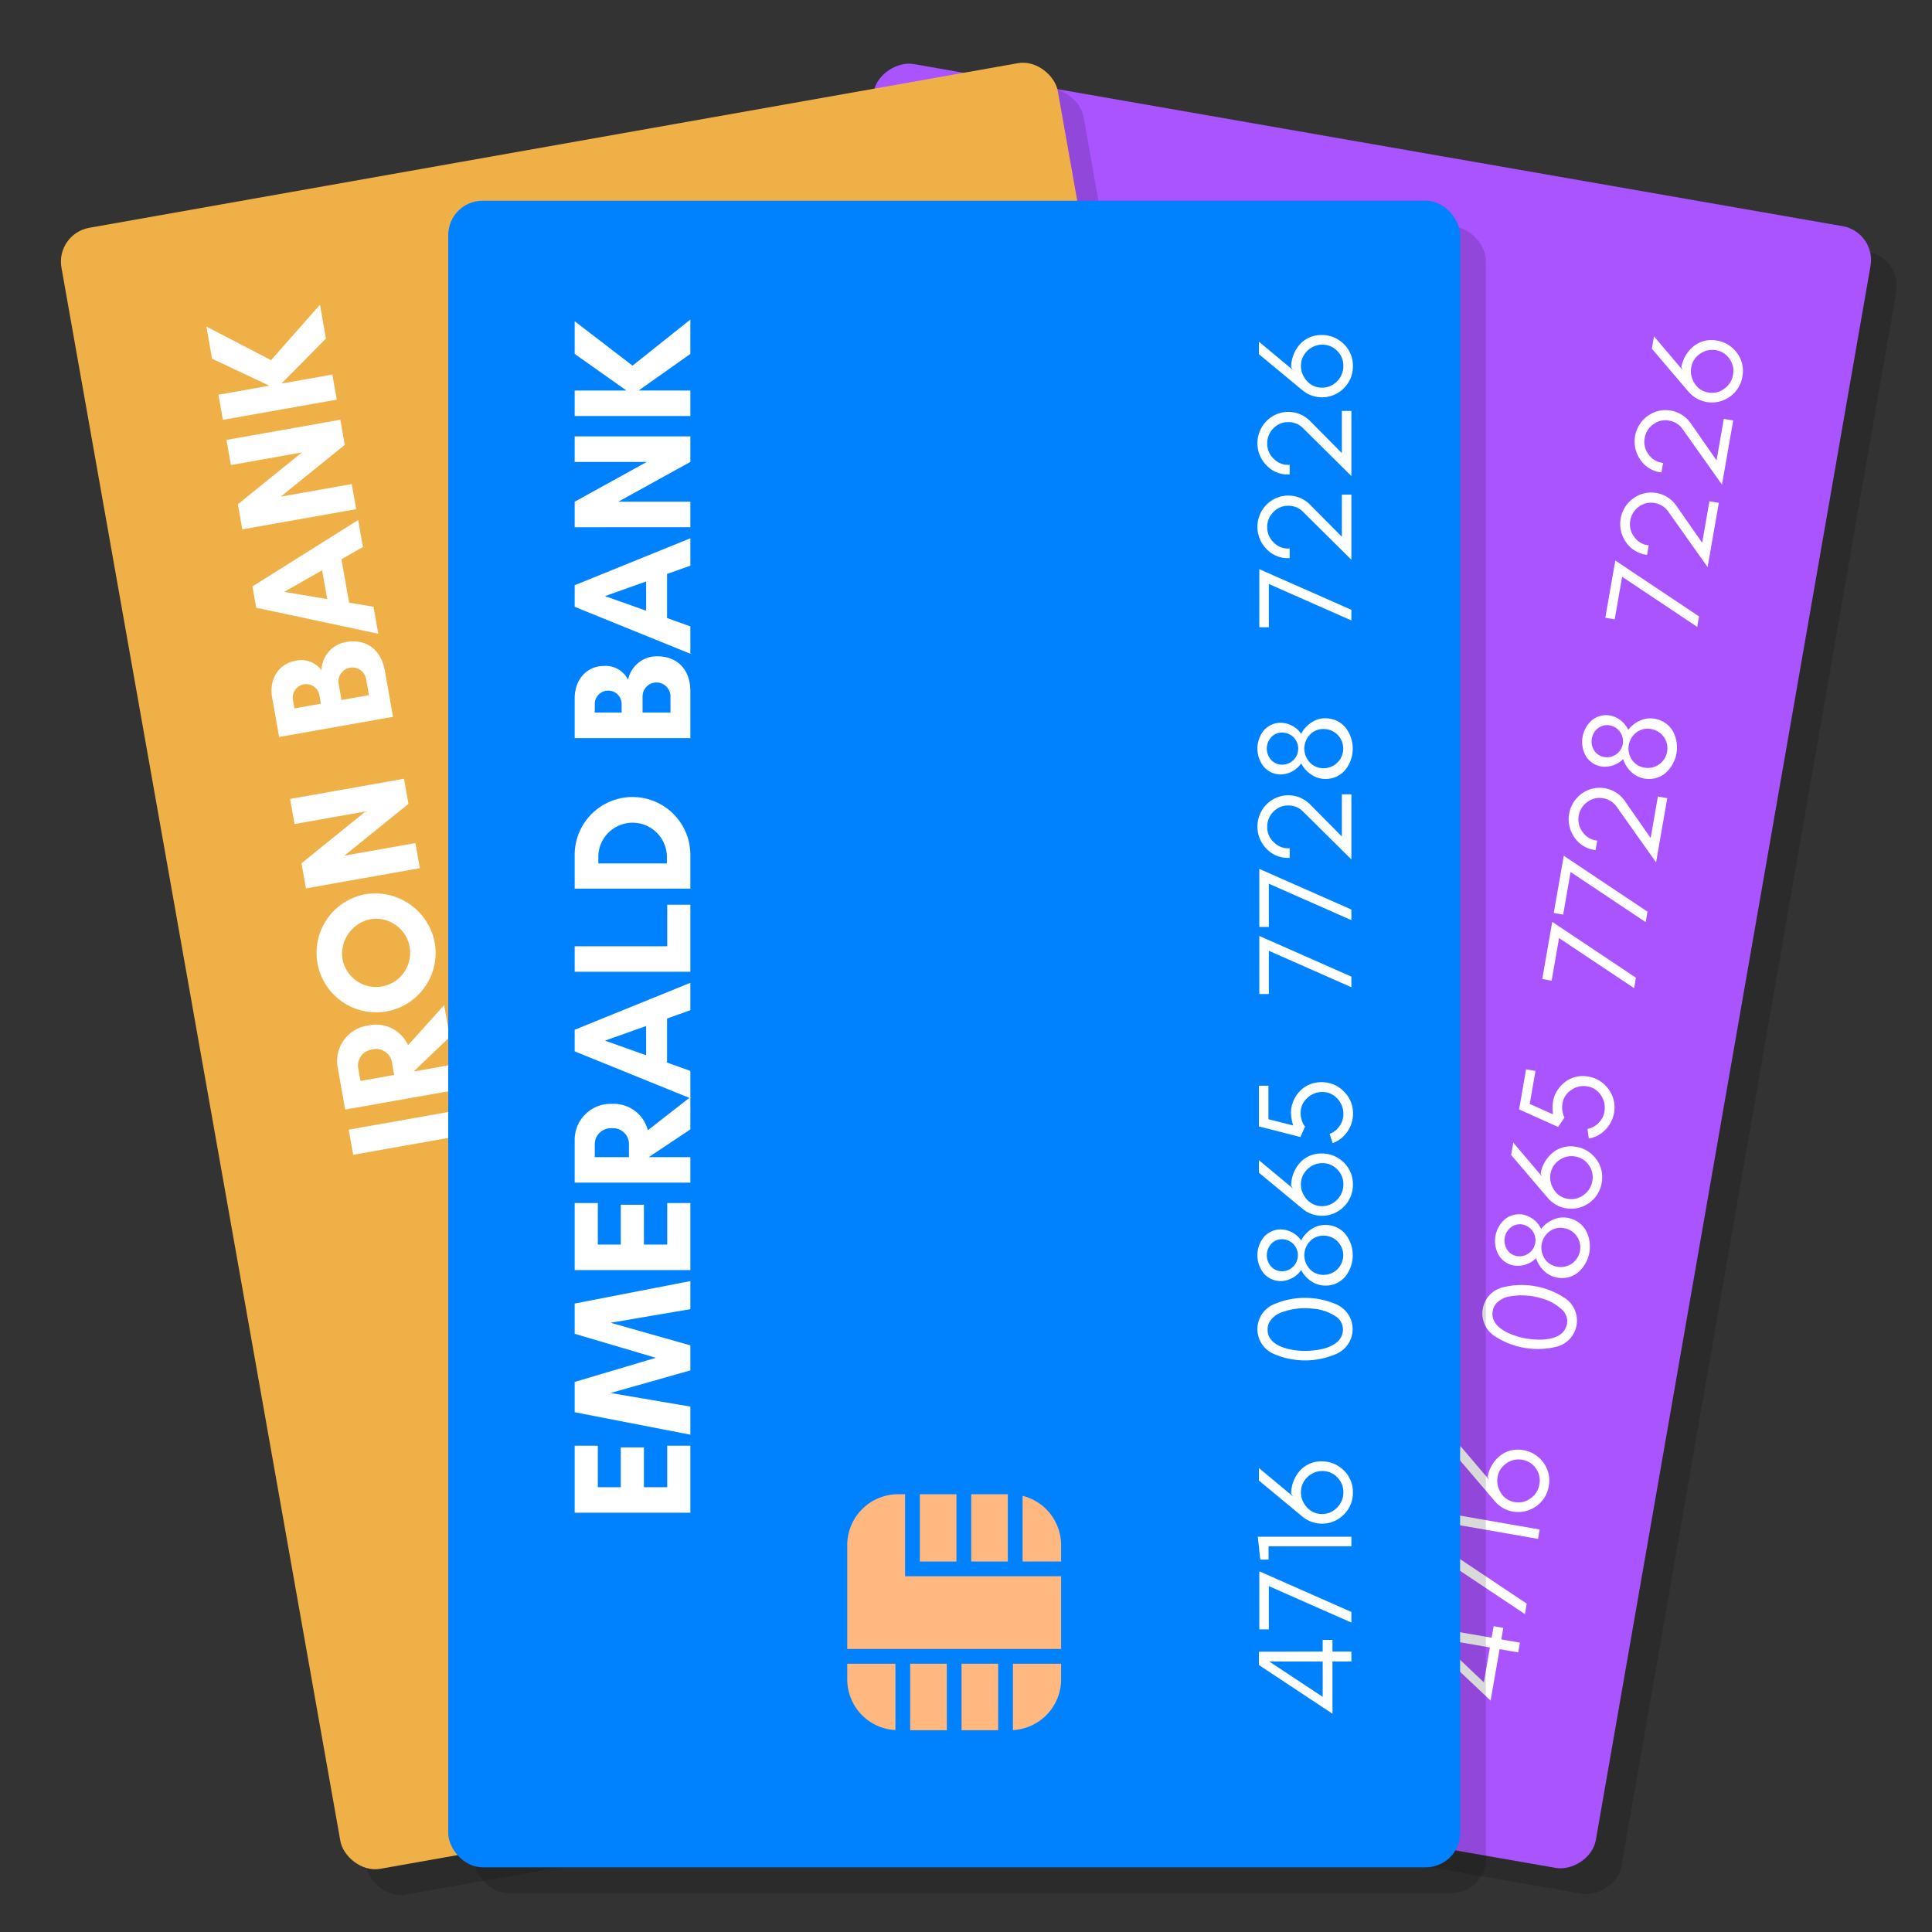 <svg xmlns="http://www.w3.org/2000/svg" viewBox="0 0 300 300"><rect x="0" y="0" width="300" height="300" fill="#333333" stroke="none"/><defs><style>.cls-1{isolation:isolate;}.cls-2{opacity:0.15;mix-blend-mode:multiply;}.cls-3{fill:#aa54ff;}.cls-4{fill:#fff;}.cls-5{fill:#ffb980;}.cls-6{fill:#f0b048;}.cls-7{fill:#0082ff;}</style></defs><title>card-stack</title><g class="cls-1"><g id="Card_Stack" data-name="Card Stack"><g class="cls-2"><rect x="66.34" y="75.439" width="258.79" height="157.123" rx="5.333" ry="5.333" transform="translate(10.377 320.345) rotate(-80.101)"/></g><rect class="cls-3" x="62.34" y="71.439" width="258.79" height="157.123" rx="5.333" ry="5.333" transform="translate(11.006 313.093) rotate(-80.101)"/><path class="cls-4" d="M236.011,255.068l-.265,1.518-2.892-.504L231.46,264.07l-9.955-9.412.356-2.039,9.76,1.683.312-1.79,1.498.262-.312,1.79Zm-5.599,6.161.944-5.409-8.177-1.427Z"/><path class="cls-4" d="M236.785,250.633l-11.655-7.779-1.154,6.615-1.456-.254,1.55-8.883,12.999,8.678Z"/><path class="cls-4" d="M226.152,236.747l-.355,2.038-1.269-.221.234-3.561,14.313,2.498-.254,1.456Z"/><path class="cls-4" d="M238.381,225.888a4.95,4.95,0,0,1,1.32,1.28,4.654,4.654,0,0,1,.784,3.61,4.707,4.707,0,0,1-1.971,3.129,4.772,4.772,0,0,1-6.373-.77l-5.712-6.699.334-1.914,4.445,5.235-.197-.463a5.407,5.407,0,0,1,1.916-3.246,4.411,4.411,0,0,1,3.625-.867A4.732,4.732,0,0,1,238.381,225.888Zm-5.801,4.797a3.652,3.652,0,0,0,.513,1.184,3.063,3.063,0,0,0,2.097,1.373,3.148,3.148,0,0,0,2.47-.576,3.279,3.279,0,0,0,1.374-2.161,3.184,3.184,0,0,0-.534-2.474,3.143,3.143,0,0,0-2.101-1.353,3.235,3.235,0,0,0-2.474.544,3.155,3.155,0,0,0-1.381,2.139A3.246,3.246,0,0,0,232.58,230.685Z"/><path class="cls-4" d="M241.682,209.122a12.175,12.175,0,0,1-9.632-1.681,4.186,4.186,0,0,1,1.317-7.552,12.174,12.174,0,0,1,9.632,1.681,4.186,4.186,0,0,1-1.317,7.552Zm-9.891-5.542a2.365,2.365,0,0,0,.092,1.26,2.911,2.911,0,0,0,.647,1.013,4.579,4.579,0,0,0,1.021.79,8.481,8.481,0,0,0,1.196.572,10.61,10.61,0,0,0,1.91.57q.785.136,1.398.189a12.11,12.11,0,0,0,1.279.041,7.268,7.268,0,0,0,1.322-.145,4.786,4.786,0,0,0,1.208-.41,2.557,2.557,0,0,0,1.46-1.922,2.408,2.408,0,0,0-.76-2.158,7.506,7.506,0,0,0-3.4-1.826,10.242,10.242,0,0,0-1.019-.241,10.552,10.552,0,0,0-3.652-.017,3.64,3.64,0,0,0-2.182,1.131A2.313,2.313,0,0,0,231.791,203.58Z"/><path class="cls-4" d="M245.073,197.555a3.96,3.96,0,0,1-3.328.823,3.856,3.856,0,0,1-1.921-.968,4.681,4.681,0,0,1-1.306-2.039,4.017,4.017,0,0,1-3.331,1.155,3.474,3.474,0,0,1-2.462-1.62,4.484,4.484,0,0,1,.977-5.596,3.489,3.489,0,0,1,2.876-.688,4.008,4.008,0,0,1,2.731,2.213,4.695,4.695,0,0,1,1.919-1.477,3.804,3.804,0,0,1,2.104-.265,4.241,4.241,0,0,1,1.726.676,4.031,4.031,0,0,1,1.158,1.23,5.309,5.309,0,0,1-1.144,6.554Zm-11.058-3.527a2.25,2.25,0,0,0,1.558,1.023,2.493,2.493,0,0,0,.857-4.91,2.252,2.252,0,0,0-1.812.434,2.609,2.609,0,0,0-.603,3.453Zm5.857,1.441a2.831,2.831,0,0,0,1.931,1.226,3.024,3.024,0,0,0,2.271-.482,3.061,3.061,0,0,0,.748-4.285,3.03,3.03,0,0,0-1.973-1.224,2.833,2.833,0,0,0-2.232.5,3.141,3.141,0,0,0-.744,4.266Z"/><path class="cls-4" d="M246.601,178.792a4.961,4.961,0,0,1,1.319,1.28,4.654,4.654,0,0,1,.784,3.61,4.709,4.709,0,0,1-1.971,3.129,4.77,4.77,0,0,1-6.372-.77l-5.713-6.699.334-1.914,4.445,5.235-.197-.463a5.417,5.417,0,0,1,1.916-3.246,4.417,4.417,0,0,1,3.626-.868A4.724,4.724,0,0,1,246.601,178.792Zm-5.802,4.797a3.619,3.619,0,0,0,.514,1.183,3.059,3.059,0,0,0,2.096,1.374,3.148,3.148,0,0,0,2.471-.577,3.273,3.273,0,0,0,1.373-2.16,3.184,3.184,0,0,0-.533-2.474,3.145,3.145,0,0,0-2.101-1.353,3.237,3.237,0,0,0-2.474.543,3.161,3.161,0,0,0-1.382,2.14A3.246,3.246,0,0,0,240.799,183.589Z"/><path class="cls-4" d="M241.164,170.998a4.545,4.545,0,0,1,.672-1.702,4.985,4.985,0,0,1,1.25-1.326,4.484,4.484,0,0,1,3.547-.795,4.748,4.748,0,0,1,3.158,1.987,4.679,4.679,0,0,1,.831,3.661,4.861,4.861,0,0,1-1.346,2.605,4.637,4.637,0,0,1-2.563,1.364l-.211-1.495a3.2,3.2,0,0,0,1.73-.941,3.071,3.071,0,0,0,.882-1.614,3.675,3.675,0,0,0-.006-1.502,3.627,3.627,0,0,0-.514-1.172,3.079,3.079,0,0,0-2.117-1.377A3.298,3.298,0,0,0,244,169.244a2.988,2.988,0,0,0-1.36,2.023,3.559,3.559,0,0,0,.29,2.271l-.983,1.457-6.062-2.729,1.086-6.221,1.456.255-.894,5.118,3.619,1.617A6.77,6.77,0,0,1,241.164,170.998Z"/><path class="cls-4" d="M253.745,153.444l-11.655-7.78-1.154,6.616-1.456-.254,1.55-8.883,12.999,8.678Z"/><path class="cls-4" d="M255.535,143.184l-11.654-7.779-1.154,6.616-1.457-.254,1.551-8.883,12.998,8.678Z"/><path class="cls-4" d="M251.048,125.29a3.161,3.161,0,0,0-2.125-1.335,3.103,3.103,0,0,0-2.437.572,3.247,3.247,0,0,0-1.341,2.156,3.156,3.156,0,0,0,.628,2.542,3.039,3.039,0,0,0,2.238,1.302l-.258,1.477a4.55,4.55,0,0,1-3.243-1.927,4.906,4.906,0,0,1,1.121-6.857,4.739,4.739,0,0,1,6.651,1.129l4.029,5.783,1.125-6.449,1.457.254-1.739,9.965Z"/><path class="cls-4" d="M258.597,120.054a3.955,3.955,0,0,1-3.327.824,3.863,3.863,0,0,1-1.922-.968,4.681,4.681,0,0,1-1.305-2.04,4.016,4.016,0,0,1-3.332,1.155,3.473,3.473,0,0,1-2.461-1.619,4.485,4.485,0,0,1,.977-5.597,3.492,3.492,0,0,1,2.876-.688,4.006,4.006,0,0,1,2.731,2.213,4.681,4.681,0,0,1,1.919-1.477,3.812,3.812,0,0,1,2.104-.265,4.249,4.249,0,0,1,1.726.676,4.029,4.029,0,0,1,1.157,1.231,5.305,5.305,0,0,1-1.144,6.553Zm-11.058-3.526a2.254,2.254,0,0,0,1.559,1.022,2.492,2.492,0,0,0,.857-4.91,2.251,2.251,0,0,0-1.812.434,2.611,2.611,0,0,0-.604,3.454Zm5.858,1.439a2.829,2.829,0,0,0,1.931,1.227,3.023,3.023,0,0,0,2.271-.482,3.059,3.059,0,0,0,.748-4.285,3.027,3.027,0,0,0-1.974-1.224,2.835,2.835,0,0,0-2.231.5,3.14,3.14,0,0,0-.744,4.265Z"/><path class="cls-4" d="M263.538,97.339l-11.655-7.779-1.154,6.615-1.456-.254,1.551-8.883,12.998,8.677Z"/><path class="cls-4" d="M259.051,79.445a3.162,3.162,0,0,0-2.125-1.335,3.103,3.103,0,0,0-2.437.571,3.247,3.247,0,0,0-1.341,2.156,3.16,3.16,0,0,0,.627,2.542,3.043,3.043,0,0,0,2.238,1.302l-.258,1.477a4.546,4.546,0,0,1-3.242-1.927,4.904,4.904,0,0,1,1.121-6.857,4.741,4.741,0,0,1,6.651,1.128l4.028,5.784,1.126-6.449,1.457.254-1.739,9.965Z"/><path class="cls-4" d="M261.284,66.646a3.162,3.162,0,0,0-2.125-1.335,3.103,3.103,0,0,0-2.437.571,3.249,3.249,0,0,0-1.341,2.156,3.158,3.158,0,0,0,.628,2.543,3.04,3.04,0,0,0,2.238,1.302l-.258,1.477a4.548,4.548,0,0,1-3.243-1.927,4.907,4.907,0,0,1,1.121-6.857,4.741,4.741,0,0,1,6.651,1.128l4.028,5.784,1.126-6.45,1.457.254-1.739,9.965Z"/><path class="cls-4" d="M268.45,53.594a4.944,4.944,0,0,1,1.32,1.281,4.654,4.654,0,0,1,.784,3.61,4.707,4.707,0,0,1-1.971,3.129,4.771,4.771,0,0,1-6.373-.769L256.499,54.146l.334-1.914,4.445,5.235-.198-.463a5.404,5.404,0,0,1,1.918-3.245,4.411,4.411,0,0,1,3.624-.868A4.733,4.733,0,0,1,268.45,53.594Zm-5.801,4.797a3.674,3.674,0,0,0,.512,1.183,3.065,3.065,0,0,0,2.097,1.373,3.148,3.148,0,0,0,2.471-.576,3.273,3.273,0,0,0,1.373-2.162,3.178,3.178,0,0,0-.533-2.473,3.145,3.145,0,0,0-2.101-1.353,3.237,3.237,0,0,0-2.475.543,3.161,3.161,0,0,0-1.381,2.138A3.269,3.269,0,0,0,262.649,58.392Z"/><rect class="cls-5" x="172.803" y="249.252" width="10.327" height="5.687" transform="translate(-100.972 384.073) rotate(-80.101)"/><path class="cls-5" d="M182.14,258.045a7.899,7.899,0,0,0,8.722-6.457l.42-2.409-7.37-1.286Z"/><rect class="cls-5" x="164.945" y="247.881" width="10.327" height="5.687" transform="translate(-106.128 375.196) rotate(-80.101)"/><path class="cls-5" d="M165.939,244.755l-7.37-1.286-.42,2.409a7.899,7.899,0,0,0,6.019,9.03Z"/><path class="cls-5" d="M161.738,225.308,158.962,241.213l32.714,5.709,1.941-11.12-23.866-4.165.394-2.256,1.796-10.293-1.084-.189A7.904,7.904,0,0,0,161.738,225.308Z"/><rect class="cls-5" x="170.875" y="222.274" width="10.449" height="5.687" transform="translate(-75.941 359.893) rotate(-80.101)"/><path class="cls-5" d="M188.117,232.518l5.893,1.028.441-2.53a7.905,7.905,0,0,0-4.58-8.553Z"/><rect class="cls-5" x="178.734" y="223.645" width="10.449" height="5.687" transform="translate(-70.785 368.77) rotate(-80.101)"/><path class="cls-4" d="M140.13,165.489l7.104,1.24-.681,3.902L128.859,167.544l1.789-10.251,3.538.617-1.108,6.349,3.513.613,1.063-6.089,3.539.618Z"/><path class="cls-4" d="M148.841,157.521l-17.693-3.088.681-3.903,17.693,3.087Z"/><path class="cls-4" d="M150.748,146.595l-.681,3.903-17.693-3.088.513-2.94.168-.963.477-2.732a5.568,5.568,0,0,1,6.616-4.422,5.458,5.458,0,0,1,4.812,4.996l7.392-3.938-.863,4.943-7.058,3.112-.004.026Zm-14.623-2.552,5.229.913.363-2.081a2.67,2.67,0,0,0-5.229-.913Z"/><path class="cls-4" d="M149.476,125.302c-3.435-.6-3.007,10.013-9.539,8.873-3.643-.635-4.769-4.317-4.206-7.544.636-3.643,2.821-6.64,6.876-6.065l-.659,3.773c-1.884-.115-2.668.847-3.009,2.799-.19,1.093.062,2.719,1.39,2.951,3.147.549,2.668-10.072,9.408-8.896,4.163.727,5.049,4.716,4.417,8.332-.681,3.903-3.229,7.132-7.552,6.404l.69-3.955c2.124.264,3.378-1.233,3.714-3.159C151.222,127.591,151.063,125.579,149.476,125.302Z"/><path class="cls-4" d="M156.74,112.256l-.682,3.903-14.155-2.471-.881,5.048-3.538-.617,2.443-13.999,3.538.617-.881,5.047Z"/><path class="cls-4" d="M160.299,91.862l-1.248,7.154-17.693-3.087,1.062-6.088c.526-3.018,2.867-4.594,5.286-4.172a3.906,3.906,0,0,1,3.379,2.761,4.545,4.545,0,0,1,5.075-2.814C159.205,86.147,160.89,88.479,160.299,91.862Zm-14.954-.653-.236,1.353,4.11.717.236-1.353a2.086,2.086,0,1,0-4.11-.718Zm7.507.157-.432,2.472,4.268.745.432-2.473a2.166,2.166,0,1,0-4.268-.745Z"/><path class="cls-4" d="M163.654,72.637l-3.787.652-1.176,6.739,3.342,1.896-.73,4.189L144.862,75.846,145.439,72.541l18.947-4.094Zm-13.875,2.378,5.906,3.336.781-4.475Z"/><path class="cls-4" d="M166.424,56.769l-12.095,4.163,11.032,1.925-.682,3.903-17.693-3.087L147.668,59.769,159.763,55.606l-11.032-1.925.681-3.903,17.693,3.087Z"/><path class="cls-4" d="M168.33,45.844l-.681,3.903-17.693-3.088.681-3.903,7.909,1.38-6.933-6.975.872-4.996,7.661,8.335,10.077-5.508-.917,5.256-8.887,4.214Z"/><g class="cls-2"><rect x="33.991" y="24.605" width="157.123" height="258.79" rx="5.333" ry="5.333" transform="translate(-25.151 22.009) rotate(-10.052)"/></g><rect class="cls-6" x="29.991" y="20.605" width="157.123" height="258.79" rx="5.333" ry="5.333" transform="translate(-24.515 21.249) rotate(-10.052)"/><path class="cls-4" d="M186.021,233.656l.27,1.518-2.891.513,1.416,7.985-12.569-5.45-.361-2.038,9.748-1.749-.316-1.789,1.497-.266.317,1.789Zm-3.16,7.702-.958-5.406-8.172,1.448Z"/><path class="cls-4" d="M185.236,229.222l-13.61-3.335,1.172,6.612-1.455.259-1.573-8.879,15.179,3.721Z"/><path class="cls-4" d="M170.504,219.799l.361,2.037-1.269.225-.993-3.427,14.306-2.536.259,1.456Z"/><path class="cls-4" d="M178.293,205.419a4.932,4.932,0,0,1,1.678.754,4.65,4.65,0,0,1,1.97,3.125,4.707,4.707,0,0,1-.786,3.613,4.767,4.767,0,0,1-6.252,1.451l-7.655-4.348-.339-1.912,5.965,3.403-.344-.369a5.394,5.394,0,0,1,.694-3.703,4.409,4.409,0,0,1,3.11-2.054A4.734,4.734,0,0,1,178.293,205.419Zm-3.815,6.488a3.6,3.6,0,0,0,.885.937,3.063,3.063,0,0,0,2.44.576,3.143,3.143,0,0,0,2.124-1.386,3.269,3.269,0,0,0,.554-2.5,3.186,3.186,0,0,0-1.345-2.142,3.144,3.144,0,0,0-2.436-.556,3.236,3.236,0,0,0-2.141,1.355,3.16,3.16,0,0,0-.568,2.481A3.26,3.26,0,0,0,174.478,211.907Z"/><path class="cls-4" d="M175.675,188.533a12.182,12.182,0,0,1-9.628,1.706,4.186,4.186,0,0,1-1.338-7.548,12.179,12.179,0,0,1,9.628-1.707,4.187,4.187,0,0,1,1.338,7.549Zm-11.188-1.834a2.372,2.372,0,0,0,.516,1.152,2.941,2.941,0,0,0,.955.73,4.618,4.618,0,0,0,1.229.395,8.338,8.338,0,0,0,1.32.13,10.543,10.543,0,0,0,1.989-.116c.524-.093.983-.192,1.38-.299a11.884,11.884,0,0,0,1.216-.397,7.243,7.243,0,0,0,1.194-.587,4.728,4.728,0,0,0,.994-.798,2.555,2.555,0,0,0,.719-2.305,2.41,2.41,0,0,0-1.451-1.77,7.476,7.476,0,0,0-3.819-.556,10.104,10.104,0,0,0-1.041.12,10.55,10.55,0,0,0-3.438,1.231,3.623,3.623,0,0,0-1.663,1.807A2.305,2.305,0,0,0,164.486,186.699Z"/><path class="cls-4" d="M174.915,176.504a3.958,3.958,0,0,1-2.847,1.908,3.855,3.855,0,0,1-2.136-.254,4.667,4.667,0,0,1-1.923-1.471,4.017,4.017,0,0,1-2.738,2.222,3.476,3.476,0,0,1-2.865-.683,4.485,4.485,0,0,1-.992-5.593,3.494,3.494,0,0,1,2.469-1.628,4.004,4.004,0,0,1,3.323,1.148,4.696,4.696,0,0,1,1.3-2.044,3.819,3.819,0,0,1,1.888-.967,4.233,4.233,0,0,1,1.853.048,4.011,4.011,0,0,1,1.508.762,5.304,5.304,0,0,1,1.161,6.551Zm-11.597.457a2.25,2.25,0,0,0,1.813.429,2.492,2.492,0,0,0-.87-4.907,2.253,2.253,0,0,0-1.555,1.027,2.608,2.608,0,0,0,.611,3.451Zm5.998-.646a2.828,2.828,0,0,0,2.232.495,3.024,3.024,0,0,0,1.97-1.229,3.06,3.06,0,0,0-.759-4.284,3.026,3.026,0,0,0-2.272-.476,2.833,2.833,0,0,0-1.927,1.23,3.138,3.138,0,0,0,.756,4.263Z"/><path class="cls-4" d="M169.948,158.345a4.923,4.923,0,0,1,1.678.754,4.651,4.651,0,0,1,1.97,3.125,4.704,4.704,0,0,1-.785,3.614,4.769,4.769,0,0,1-6.252,1.45l-7.656-4.347-.339-1.914,5.966,3.403-.345-.367a5.402,5.402,0,0,1,.695-3.704,4.41,4.41,0,0,1,3.109-2.054A4.734,4.734,0,0,1,169.948,158.345Zm-3.815,6.487a3.624,3.624,0,0,0,.885.938,3.064,3.064,0,0,0,2.44.575,3.14,3.14,0,0,0,2.124-1.385,3.272,3.272,0,0,0,.555-2.5,3.18,3.18,0,0,0-1.346-2.142,3.148,3.148,0,0,0-2.436-.556,3.236,3.236,0,0,0-2.141,1.355,3.155,3.155,0,0,0-.567,2.482A3.229,3.229,0,0,0,166.133,164.832Z"/><path class="cls-4" d="M162.18,152.874a4.514,4.514,0,0,1,.052-1.829,4.968,4.968,0,0,1,.722-1.673,4.484,4.484,0,0,1,3.062-1.959,4.75,4.75,0,0,1,3.647.791,4.676,4.676,0,0,1,2.028,3.159,4.848,4.848,0,0,1-.374,2.908,4.634,4.634,0,0,1-1.945,2.156l-.707-1.333a3.204,3.204,0,0,0,1.304-1.475,3.065,3.065,0,0,0,.278-1.818,3.706,3.706,0,0,0-.518-1.41,3.662,3.662,0,0,0-.884-.926,3.085,3.085,0,0,0-2.461-.573,3.296,3.296,0,0,0-2.138,1.366,2.986,2.986,0,0,0-.589,2.366,3.557,3.557,0,0,0,1.048,2.036l-.428,1.706-6.629-.498-1.103-6.217,1.455-.258.906,5.115,3.955.286A6.758,6.758,0,0,1,162.18,152.874Z"/><path class="cls-4" d="M168.016,132.08l-13.609-3.334,1.172,6.612-1.455.258-1.574-8.88,15.18,3.722Z"/><path class="cls-4" d="M166.198,121.825l-13.61-3.335,1.173,6.612-1.455.258-1.574-8.879,15.179,3.722Z"/><path class="cls-4" d="M155.874,106.537a3.159,3.159,0,0,0-2.453-.531,3.111,3.111,0,0,0-2.096,1.369,3.251,3.251,0,0,0-.524,2.484,3.16,3.16,0,0,0,1.459,2.177,3.047,3.047,0,0,0,2.548.46l.261,1.476a4.551,4.551,0,0,1-3.706-.705,4.909,4.909,0,0,1-1.286-6.829,4.743,4.743,0,0,1,6.638-1.208l5.76,4.062-1.143-6.446,1.456-.258,1.766,9.961Z"/><path class="cls-4" d="M161.184,99.039a3.958,3.958,0,0,1-2.847,1.91,3.851,3.851,0,0,1-2.136-.255,4.677,4.677,0,0,1-1.924-1.471,4.016,4.016,0,0,1-2.737,2.223,3.478,3.478,0,0,1-2.866-.683,4.486,4.486,0,0,1-.991-5.594,3.493,3.493,0,0,1,2.468-1.627,4.01,4.01,0,0,1,3.324,1.148,4.675,4.675,0,0,1,1.3-2.043,3.804,3.804,0,0,1,1.888-.967,4.241,4.241,0,0,1,1.853.047,4.019,4.019,0,0,1,1.508.762,5.306,5.306,0,0,1,1.161,6.55Zm-11.598.458a2.254,2.254,0,0,0,1.813.428,2.492,2.492,0,0,0-.87-4.906,2.254,2.254,0,0,0-1.556,1.026,2.611,2.611,0,0,0,.612,3.452Zm5.999-.645a2.832,2.832,0,0,0,2.231.495,3.026,3.026,0,0,0,1.971-1.229,3.061,3.061,0,0,0-.76-4.283,3.023,3.023,0,0,0-2.271-.477,2.834,2.834,0,0,0-1.927,1.232,3.139,3.139,0,0,0,.756,4.263Z"/><path class="cls-4" d="M158.076,75.999l-13.61-3.335,1.172,6.612-1.455.258-1.574-8.879,15.179,3.721Z"/><path class="cls-4" d="M147.752,60.711a3.157,3.157,0,0,0-2.453-.53,3.106,3.106,0,0,0-2.096,1.369,3.248,3.248,0,0,0-.525,2.484,3.159,3.159,0,0,0,1.458,2.176,3.042,3.042,0,0,0,2.548.46l.262,1.477a4.554,4.554,0,0,1-3.706-.705,4.909,4.909,0,0,1-1.286-6.829,4.744,4.744,0,0,1,6.639-1.209l5.76,4.063L153.21,57.02l1.456-.258,1.766,9.961Z"/><path class="cls-4" d="M145.484,47.919a3.157,3.157,0,0,0-2.453-.53,3.107,3.107,0,0,0-2.096,1.368,3.251,3.251,0,0,0-.524,2.484,3.159,3.159,0,0,0,1.458,2.176,3.042,3.042,0,0,0,2.548.46l.262,1.477a4.556,4.556,0,0,1-3.707-.705,4.909,4.909,0,0,1-1.286-6.829,4.743,4.743,0,0,1,6.639-1.208l5.759,4.062-1.143-6.446,1.456-.258,1.766,9.961Z"/><path class="cls-4" d="M147.767,33.204a4.951,4.951,0,0,1,1.678.754,4.648,4.648,0,0,1,1.97,3.125,4.706,4.706,0,0,1-.786,3.613,4.768,4.768,0,0,1-6.252,1.452L136.721,37.8l-.339-1.913L142.347,39.29l-.344-.368a5.398,5.398,0,0,1,.695-3.704,4.41,4.41,0,0,1,3.111-2.053A4.733,4.733,0,0,1,147.767,33.204Zm-3.815,6.488a3.596,3.596,0,0,0,.885.938,3.061,3.061,0,0,0,2.44.577,3.142,3.142,0,0,0,2.124-1.386,3.271,3.271,0,0,0,.555-2.5,3.188,3.188,0,0,0-1.345-2.142,3.146,3.146,0,0,0-2.436-.555,3.239,3.239,0,0,0-2.141,1.355,3.159,3.159,0,0,0-.568,2.483A3.241,3.241,0,0,0,143.951,39.691Z"/><rect class="cls-5" x="127.604" y="245.503" width="5.687" height="10.327" transform="translate(-41.749 26.616) rotate(-10.052)"/><path class="cls-5" d="M136.4,254.834a7.899,7.899,0,0,0,5.995-9.046l-.427-2.408-7.367,1.306Z"/><rect class="cls-5" x="119.749" y="246.896" width="5.687" height="10.327" transform="translate(-42.113 25.266) rotate(-10.052)"/><path class="cls-5" d="M116.637,247.871l-7.367,1.306.427,2.408a7.899,7.899,0,0,0,8.739,6.434Z"/><path class="cls-5" d="M106.052,231.024l2.818,15.898,32.698-5.796-1.97-11.114-23.855,4.228-.4-2.255-1.824-10.288-1.084.192A7.904,7.904,0,0,0,106.052,231.024Z"/><rect class="cls-5" x="116.644" y="220.72" width="5.687" height="10.449" transform="translate(-37.602 24.323) rotate(-10.052)"/><path class="cls-5" d="M133.308,228.8l5.89-1.044-.448-2.528a7.905,7.905,0,0,0-7.223-6.477Z"/><rect class="cls-5" x="124.498" y="219.328" width="5.687" height="10.449" transform="translate(-37.239 25.673) rotate(-10.052)"/><path class="cls-4" d="M72.526,176.18,54.842,179.314l-.692-3.901L71.835,172.278Z"/><path class="cls-4" d="M70.591,165.258l.691,3.901L53.597,172.294l-.521-2.938-.171-.963-.484-2.73a5.569,5.569,0,0,1,4.711-6.415,5.461,5.461,0,0,1,6.229,3.055l5.603-6.224.876,4.941-5.573,5.332.004.026Zm-14.616,2.591,5.228-.927-.369-2.081a2.476,2.476,0,0,0-3.041-1.874,2.501,2.501,0,0,0-2.187,2.801Z"/><path class="cls-4" d="M67.505,146.333a9.245,9.245,0,1,1-10.717-7.488A9.431,9.431,0,0,1,67.505,146.333Zm-14.331,2.54a5.296,5.296,0,1,0,4.28-6.123A5.478,5.478,0,0,0,53.174,148.874Z"/><path class="cls-4" d="M63.423,124.824l-9.949,8.041,11.027-1.955.692,3.901-17.685,3.135-.691-3.901,9.948-8.041L45.738,127.959l-.691-3.9,17.685-3.135Z"/><path class="cls-4" d="M59.759,104.153l1.268,7.152L43.342,114.44l-1.079-6.086c-.535-3.016,1.126-5.296,3.545-5.725a3.905,3.905,0,0,1,4.119,1.443,4.544,4.544,0,0,1,3.811-4.377C56.781,99.156,59.16,100.772,59.759,104.153Zm-14.28,4.49.24,1.353,4.109-.729-.24-1.353a2.087,2.087,0,0,0-4.109.729Zm7.11-2.414.438,2.471,4.265-.756-.438-2.471a2.166,2.166,0,1,0-4.265.756Z"/><path class="cls-4" d="M56.353,84.937l-3.337,1.907L54.21,93.579l3.789.643.743,4.188-18.958-4.043-.585-3.304L55.611,80.75ZM44.123,91.907l6.69,1.121-.793-4.473Z"/><path class="cls-4" d="M53.541,69.076,43.593,77.117l11.027-1.955.691,3.901L37.627,82.198l-.692-3.901,9.949-8.041L35.856,72.211,35.165,68.311,52.85,65.176Z"/><path class="cls-4" d="M51.606,58.158l.691,3.9L34.612,65.193,33.921,61.293l7.906-1.401-8.897-4.19L32.045,50.708l10.045,5.22,7.594-8.614.931,5.253L43.7,59.56Z"/><g class="cls-2"><rect x="73.602" y="35.168" width="157.123" height="258.79" rx="5.333" ry="5.333"/></g><rect class="cls-7" x="69.602" y="31.168" width="157.123" height="258.79" rx="5.333" ry="5.333"/><path class="cls-4" d="M209.843,256.456v1.542h-2.936v8.109l-11.425-7.561v-2.069l9.904-.021v-1.816h1.521v1.816Zm-4.456,7.032v-5.49h-8.299Z"/><path class="cls-4" d="M209.843,251.953,197.024,246.293v6.716H195.546v-9.018l14.297,6.314Z"/><path class="cls-4" d="M196.981,240.102v2.07h-1.288l-.38-3.548h14.529v1.478Z"/><path class="cls-4" d="M207.161,227.303a4.945,4.945,0,0,1,1.521,1.035,4.652,4.652,0,0,1,1.394,3.421,4.703,4.703,0,0,1-1.404,3.421,4.769,4.769,0,0,1-6.409.338l-6.779-5.617V227.957l5.279,4.393-.274-.422a5.399,5.399,0,0,1,1.331-3.526,4.408,4.408,0,0,1,3.421-1.479A4.738,4.738,0,0,1,207.161,227.303Zm-4.89,5.723a3.619,3.619,0,0,0,.708,1.077,3.062,3.062,0,0,0,2.302.993,3.147,3.147,0,0,0,2.334-.993,3.274,3.274,0,0,0,.981-2.365,3.184,3.184,0,0,0-.95-2.344,3.147,3.147,0,0,0-2.302-.972A3.24,3.24,0,0,0,203,229.383a3.159,3.159,0,0,0-.992,2.345A3.247,3.247,0,0,0,202.271,233.025Z"/><path class="cls-4" d="M207.53,210.22a12.177,12.177,0,0,1-9.777,0,4.186,4.186,0,0,1,0-7.666,12.177,12.177,0,0,1,9.777,0,4.186,4.186,0,0,1,0,7.666ZM196.834,206.461a2.36,2.36,0,0,0,.307,1.225,2.948,2.948,0,0,0,.812.887,4.609,4.609,0,0,0,1.141.602,8.31,8.31,0,0,0,1.277.359,10.549,10.549,0,0,0,1.98.232q.797,0,1.41-.053a12.002,12.002,0,0,0,1.267-.18,7.383,7.383,0,0,0,1.278-.369,4.779,4.779,0,0,0,1.119-.612,2.556,2.556,0,0,0,1.108-2.144,2.407,2.407,0,0,0-1.119-1.996,7.482,7.482,0,0,0-3.664-1.214,9.971,9.971,0,0,0-1.045-.063,10.531,10.531,0,0,0-3.601.612,3.631,3.631,0,0,0-1.954,1.488A2.306,2.306,0,0,0,196.834,206.461Z"/><path class="cls-4" d="M208.882,198.242a3.957,3.957,0,0,1-3.136,1.383,3.861,3.861,0,0,1-2.06-.623,4.689,4.689,0,0,1-1.637-1.784,4.018,4.018,0,0,1-3.083,1.71,3.478,3.478,0,0,1-2.703-1.172,4.486,4.486,0,0,1,0-5.681,3.491,3.491,0,0,1,2.715-1.172,4.009,4.009,0,0,1,3.071,1.71,4.696,4.696,0,0,1,1.637-1.784,3.811,3.811,0,0,1,2.027-.623,4.238,4.238,0,0,1,1.816.37,4.009,4.009,0,0,1,1.352,1.014,5.306,5.306,0,0,1,0,6.652Zm-11.499-1.574a2.251,2.251,0,0,0,1.711.739,2.492,2.492,0,0,0,0-4.983,2.25,2.25,0,0,0-1.711.739,2.61,2.61,0,0,0,0,3.505Zm6.019.412a2.833,2.833,0,0,0,2.112.877,3.026,3.026,0,0,0,2.154-.866,3.059,3.059,0,0,0,0-4.351,3.025,3.025,0,0,0-2.154-.865,2.832,2.832,0,0,0-2.112.876,3.14,3.14,0,0,0,0,4.329Z"/><path class="cls-4" d="M207.161,179.495a4.945,4.945,0,0,1,1.521,1.035,4.652,4.652,0,0,1,1.394,3.421,4.703,4.703,0,0,1-1.404,3.421,4.769,4.769,0,0,1-6.409.338l-6.779-5.617v-1.942l5.279,4.393-.274-.423a5.399,5.399,0,0,1,1.331-3.526,4.408,4.408,0,0,1,3.421-1.479A4.738,4.738,0,0,1,207.161,179.495Zm-4.89,5.724a3.626,3.626,0,0,0,.708,1.076,3.062,3.062,0,0,0,2.302.993,3.147,3.147,0,0,0,2.334-.993,3.274,3.274,0,0,0,.981-2.365,3.184,3.184,0,0,0-.95-2.344,3.147,3.147,0,0,0-2.302-.972A3.24,3.24,0,0,0,203,181.575a3.16,3.16,0,0,0-.992,2.345A3.255,3.255,0,0,0,202.271,185.219Z"/><path class="cls-4" d="M200.467,172.753a4.527,4.527,0,0,1,.369-1.793,4.975,4.975,0,0,1,1.003-1.521,4.482,4.482,0,0,1,3.358-1.395,4.745,4.745,0,0,1,3.452,1.415,4.675,4.675,0,0,1,1.446,3.464,4.852,4.852,0,0,1-.876,2.798,4.628,4.628,0,0,1-2.291,1.784l-.465-1.436a3.204,3.204,0,0,0,1.542-1.225,3.072,3.072,0,0,0,.591-1.742,3.42,3.42,0,0,0-.972-2.545,3.083,3.083,0,0,0-2.322-.993,3.298,3.298,0,0,0-2.345.972,2.984,2.984,0,0,0-.992,2.227,3.564,3.564,0,0,0,.676,2.188l-.718,1.604-6.441-1.647v-6.313h1.479v5.194l3.844.972A6.752,6.752,0,0,1,200.467,172.753Z"/><path class="cls-4" d="M209.843,153.297l-12.818-5.66v6.715H195.546v-9.017l14.297,6.314Z"/><path class="cls-4" d="M209.843,142.882l-12.818-5.66v6.715H195.546v-9.017l14.297,6.314Z"/><path class="cls-4" d="M202.346,126.026a3.162,3.162,0,0,0-2.323-.95,3.104,3.104,0,0,0-2.302.982,3.25,3.25,0,0,0-.95,2.354,3.162,3.162,0,0,0,1.056,2.397,3.043,3.043,0,0,0,2.429.898v1.499a4.551,4.551,0,0,1-3.526-1.341,4.908,4.908,0,0,1-.074-6.948,4.741,4.741,0,0,1,6.747-.032l4.963,5.005v-6.547h1.479v10.116Z"/><path class="cls-4" d="M208.882,119.57a3.956,3.956,0,0,1-3.136,1.383,3.857,3.857,0,0,1-2.06-.623,4.692,4.692,0,0,1-1.637-1.784,4.017,4.017,0,0,1-3.083,1.71,3.477,3.477,0,0,1-2.703-1.172,4.486,4.486,0,0,1,0-5.681,3.491,3.491,0,0,1,2.715-1.172,4.008,4.008,0,0,1,3.071,1.71,4.694,4.694,0,0,1,1.637-1.785,3.811,3.811,0,0,1,2.027-.623,4.253,4.253,0,0,1,1.816.37,4.021,4.021,0,0,1,1.352,1.014,5.306,5.306,0,0,1,0,6.652Zm-11.499-1.573a2.252,2.252,0,0,0,1.711.739,2.492,2.492,0,0,0,0-4.984,2.251,2.251,0,0,0-1.711.739,2.611,2.611,0,0,0,0,3.505Zm6.019.412a2.831,2.831,0,0,0,2.112.876,3.026,3.026,0,0,0,2.154-.866,3.059,3.059,0,0,0,0-4.351,3.026,3.026,0,0,0-2.154-.866,2.833,2.833,0,0,0-2.112.876,3.14,3.14,0,0,0,0,4.329Z"/><path class="cls-4" d="M209.843,96.342l-12.818-5.66v6.715H195.546V88.38l14.297,6.314Z"/><path class="cls-4" d="M202.346,79.486a3.162,3.162,0,0,0-2.323-.95,3.104,3.104,0,0,0-2.302.982,3.25,3.25,0,0,0-.95,2.354,3.162,3.162,0,0,0,1.056,2.397,3.043,3.043,0,0,0,2.429.898v1.499a4.551,4.551,0,0,1-3.526-1.341,4.908,4.908,0,0,1-.074-6.948,4.741,4.741,0,0,1,6.747-.032l4.963,5.005V76.804h1.479V86.919Z"/><path class="cls-4" d="M202.346,66.494a3.162,3.162,0,0,0-2.323-.95,3.104,3.104,0,0,0-2.302.982,3.25,3.25,0,0,0-.95,2.354,3.162,3.162,0,0,0,1.056,2.397,3.043,3.043,0,0,0,2.429.898v1.499a4.551,4.551,0,0,1-3.526-1.341,4.908,4.908,0,0,1-.074-6.948,4.741,4.741,0,0,1,6.747-.032l4.963,5.005V63.812h1.479V73.927Z"/><path class="cls-4" d="M207.161,52.403a4.936,4.936,0,0,1,1.521,1.035,4.652,4.652,0,0,1,1.394,3.421,4.703,4.703,0,0,1-1.404,3.421,4.769,4.769,0,0,1-6.409.338l-6.779-5.617V53.058l5.279,4.393-.274-.422a5.401,5.401,0,0,1,1.331-3.527,4.411,4.411,0,0,1,3.421-1.478A4.73,4.73,0,0,1,207.161,52.403Zm-4.89,5.723a3.637,3.637,0,0,0,.708,1.077,3.063,3.063,0,0,0,2.302.993,3.148,3.148,0,0,0,2.334-.993,3.275,3.275,0,0,0,.981-2.365,3.185,3.185,0,0,0-.95-2.344,3.147,3.147,0,0,0-2.302-.972A3.24,3.24,0,0,0,203,54.483a3.16,3.16,0,0,0-.992,2.344A3.25,3.25,0,0,0,202.271,58.126Z"/><rect class="cls-5" x="149.308" y="258.342" width="5.687" height="10.327"/><path class="cls-5" d="M157.286,268.649a7.899,7.899,0,0,0,7.482-7.861v-2.446h-7.482Z"/><rect class="cls-5" x="141.331" y="258.342" width="5.687" height="10.327"/><path class="cls-5" d="M139.041,258.342h-7.482v2.446a7.899,7.899,0,0,0,7.482,7.861Z"/><path class="cls-5" d="M131.559,239.906v16.146h33.208v-11.288H140.541v-12.739h-1.101A7.904,7.904,0,0,0,131.559,239.906Z"/><rect class="cls-5" x="142.831" y="232.026" width="5.687" height="10.449"/><path class="cls-5" d="M158.785,242.474h5.982v-2.568a7.905,7.905,0,0,0-5.982-7.638Z"/><rect class="cls-5" x="150.808" y="232.026" width="5.687" height="10.449"/><path class="cls-4" d="M107.199,224.49v10.406H89.238V224.49h3.592v6.444h3.566v-6.181h3.592v6.181h3.619v-6.444Z"/><path class="cls-4" d="M107.199,203.283l-12.388,2.113,12.388,3.513V212.792l-12.388,3.513,12.388,2.113v4.358L89.238,219.29v-4.702l12.599-3.75-12.599-3.725v-4.701l17.961-3.487Z"/><path class="cls-4" d="M107.199,186.808v10.406H89.238V186.808h3.592V193.252h3.566v-6.181h3.592V193.252h3.619v-6.444Z"/><path class="cls-4" d="M107.199,179.679v3.962H89.238v-6.735a5.569,5.569,0,0,1,5.758-5.494,5.462,5.462,0,0,1,5.6,4.095l6.603-5.15V175.374l-6.418,4.278v.026Zm-14.844,0h5.309v-2.113a2.477,2.477,0,0,0-2.667-2.377,2.503,2.503,0,0,0-2.642,2.377Z"/><path class="cls-4" d="M107.199,156.861l-3.619,1.295v6.841l3.619,1.294V170.544l-17.961-7.29v-3.354l17.961-7.29Zm-13.259,4.729,6.392,2.271v-4.543Z"/><path class="cls-4" d="M89.238,150.896v-3.962h14.369v-6.445h3.592v10.407Z"/><path class="cls-4" d="M89.238,132.647a8.981,8.981,0,0,1,17.961,0v5.335H89.238Zm14.316.238a5.326,5.326,0,0,0-10.645,0v1.189H103.554Z"/><path class="cls-4" d="M107.199,107.35v7.263H89.238v-6.181c0-3.063,2.034-5.018,4.49-5.018a3.904,3.904,0,0,1,3.804,2.139,4.544,4.544,0,0,1,4.517-3.645C105.139,101.908,107.199,103.916,107.199,107.35ZM92.355,109.277v1.374h4.173v-1.374a2.087,2.087,0,0,0-4.173,0Zm7.422-1.136v2.509h4.332V108.142a2.166,2.166,0,1,0-4.332,0Z"/><path class="cls-4" d="M107.199,87.834l-3.619,1.294v6.841l3.619,1.294v4.253l-17.961-7.29v-3.354l17.961-7.29Zm-13.259,4.728L100.332,94.833V90.29Z"/><path class="cls-4" d="M107.199,71.726,96,77.906h11.199v3.962H89.238V77.906l11.199-6.181H89.238V67.764h17.961Z"/><path class="cls-4" d="M107.199,60.636v3.962H89.238V60.636h8.03l-8.03-5.679V49.886l8.98,6.894,8.98-7.158v5.335l-8.029,5.679Z"/></g></g></svg>